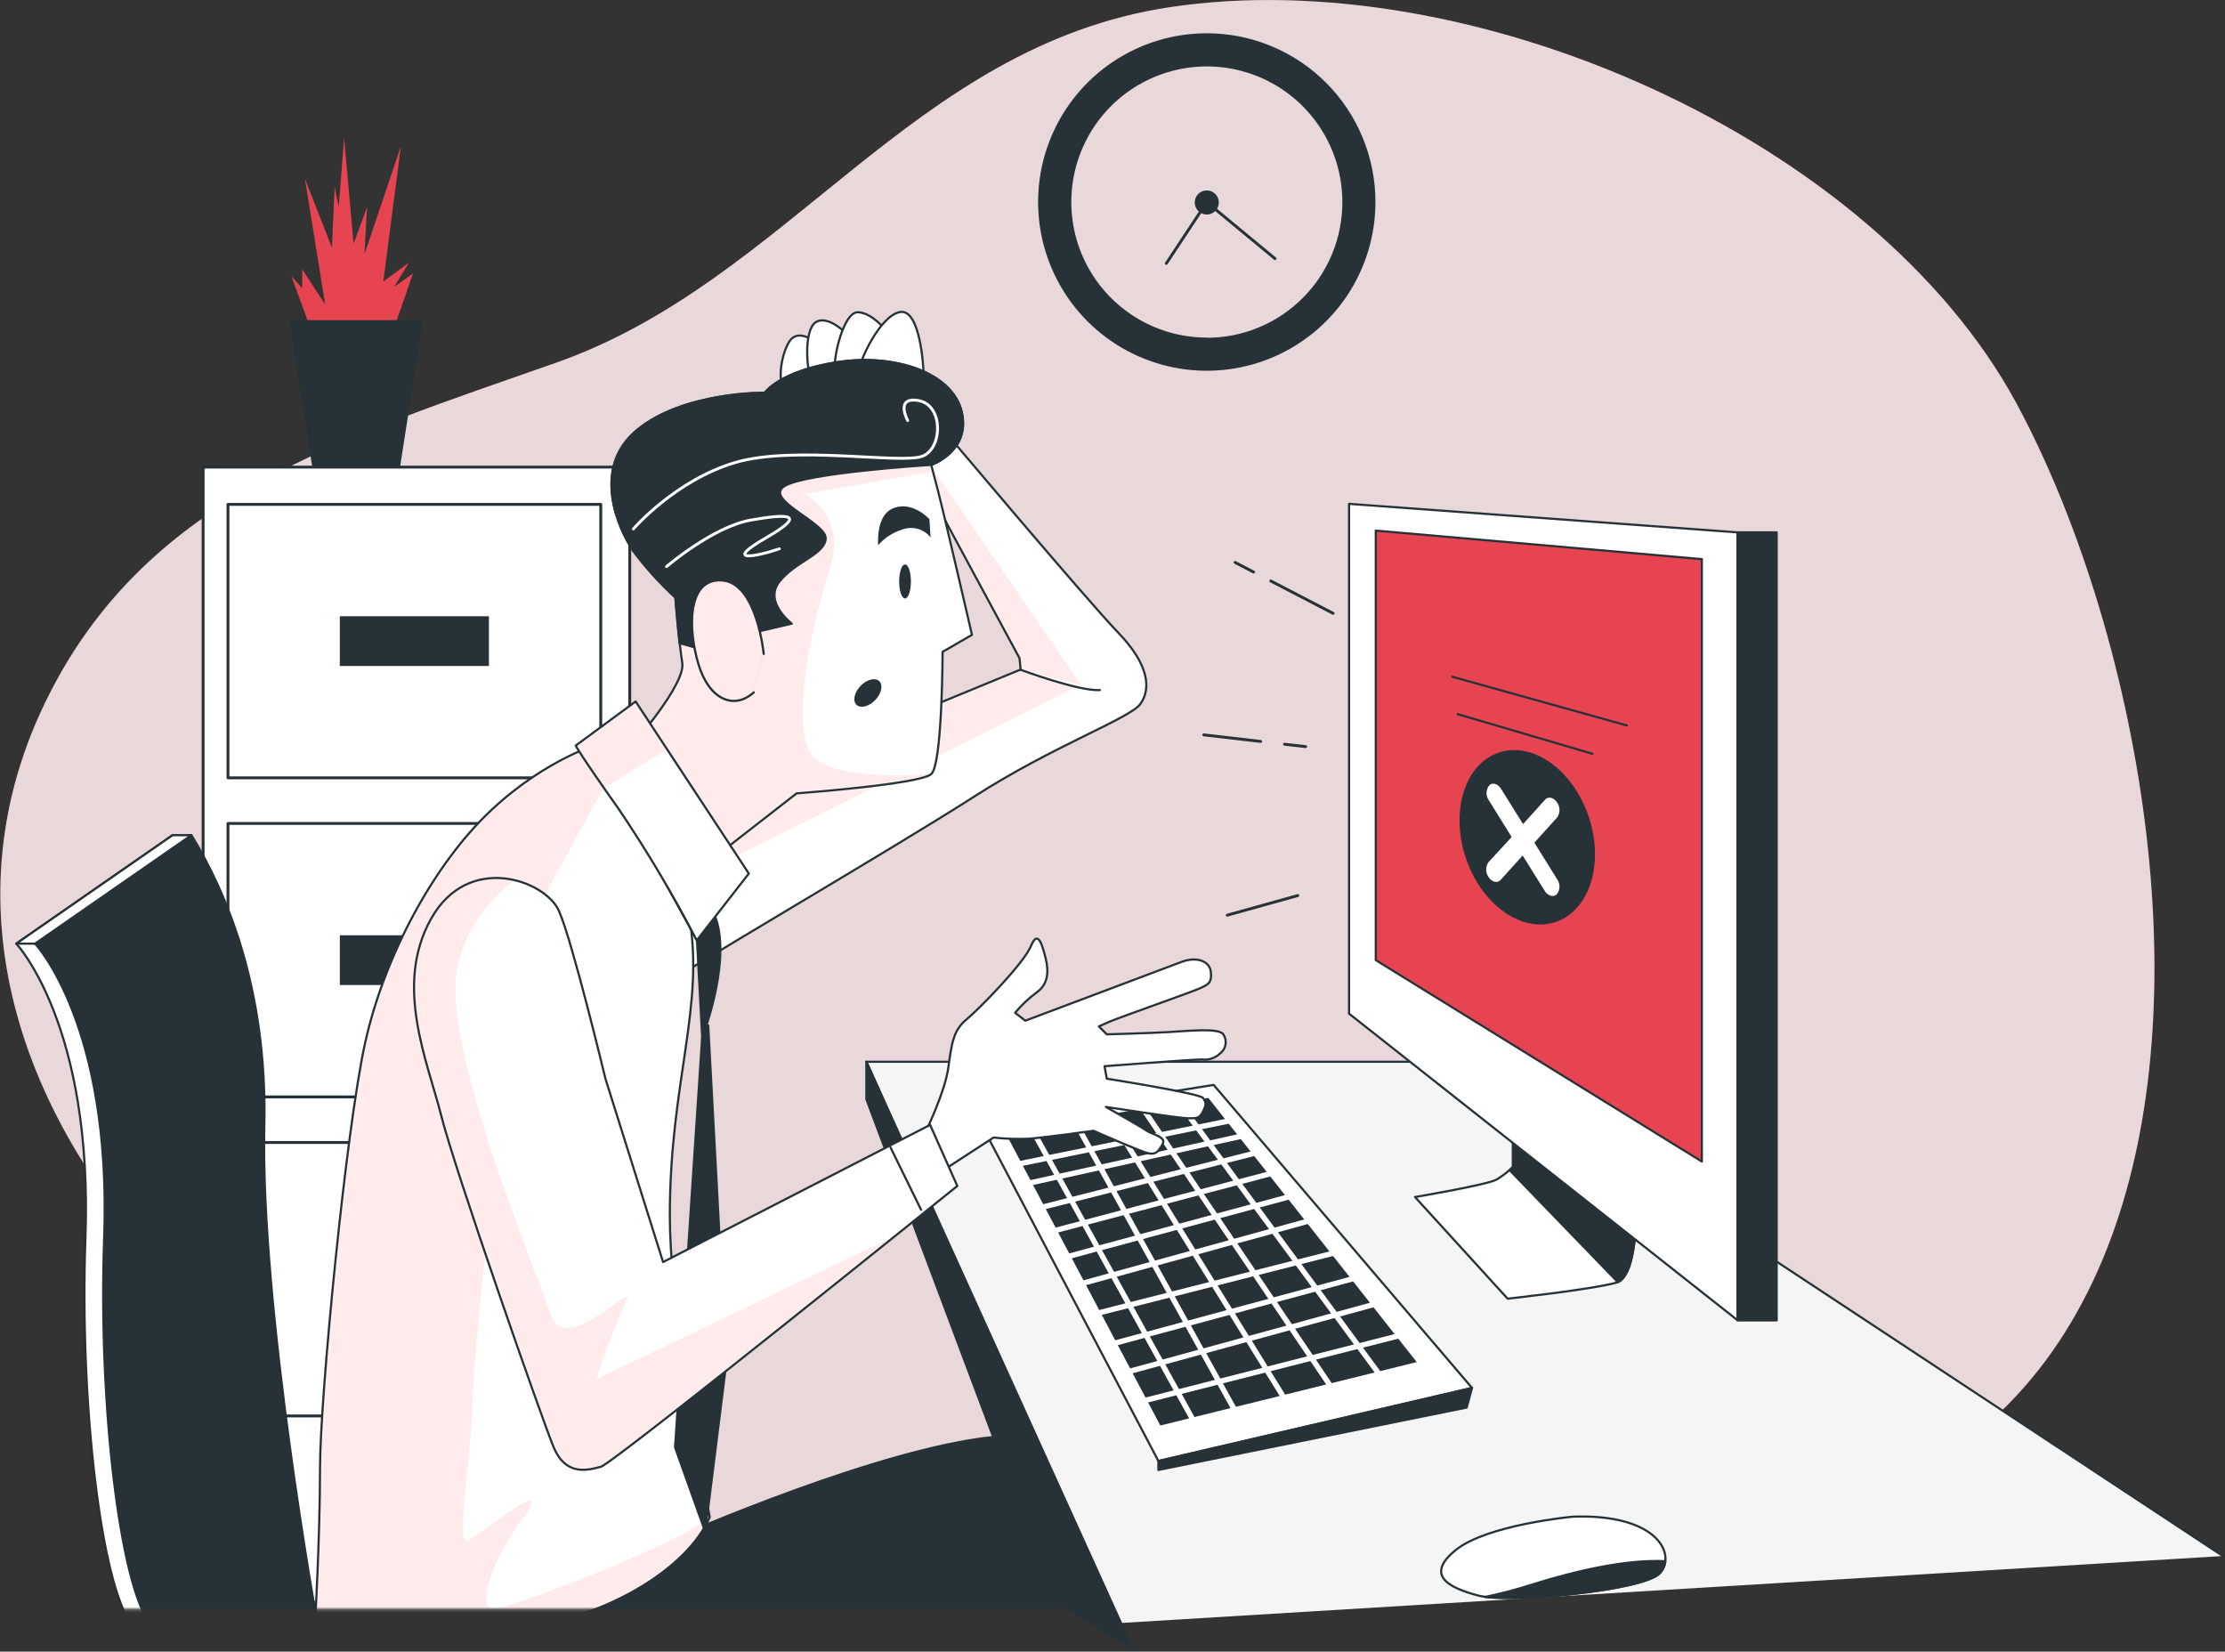 <svg width="772" height="573" viewBox="0 0 772 573" fill="none" xmlns="http://www.w3.org/2000/svg">
<rect x="0" y="0" width="772" height="573" fill="#333333" stroke="none"/>
<g clip-path="url(#clip0_2311_2204)">
<path opacity="0.5" d="M744.287 285.908C737.374 230.836 720.082 177.66 699.425 139.538C649.526 47.934 510.513 -13.34 405.78 2.509C316.443 16.012 273.518 97.54 192.969 125.831C118.865 151.858 52.142 171.949 17.211 240.627C-56.792 385.692 124.105 544.281 279.146 531.92C328.087 528.004 371.807 509.177 422.032 518.009C523.992 535.938 557.843 555.214 647.894 519.355C736.62 484.007 756.38 382.245 744.287 285.908Z" fill="#E74451"/>
<path opacity="0.8" d="M744.287 285.908C737.374 230.836 720.082 177.66 699.425 139.538C649.526 47.934 510.513 -13.34 405.78 2.509C316.443 16.012 273.518 97.54 192.969 125.831C118.865 151.858 52.142 171.949 17.211 240.627C-56.792 385.692 124.105 544.281 279.146 531.92C328.087 528.004 371.807 509.177 422.032 518.009C523.992 535.938 557.843 555.214 647.894 519.355C736.62 484.007 756.38 382.245 744.287 285.908Z" fill="white"/>
<path d="M387.569 563.148L300.598 368.354H511.349L771.245 539.834" fill="#F5F5F5"/>
<path d="M387.569 563.148L300.598 368.354H511.349L771.245 539.834" stroke="#263238" stroke-width="0.75" stroke-linecap="round" stroke-linejoin="round"/>
<path d="M365.995 555.458L300.598 381.347V368.354L393.116 572.225L365.995 555.458Z" fill="#263238" stroke="#263238" stroke-width="0.75" stroke-linecap="round" stroke-linejoin="round"/>
<path d="M421.095 376.391L510.738 481.518L401.926 506.872L340.098 389.384L421.095 376.391Z" fill="white" stroke="#263238" stroke-width="0.75" stroke-linecap="round" stroke-linejoin="round"/>
<path d="M401.926 506.872V509.972L508.882 488.331L510.737 481.518L401.926 506.872Z" fill="#263238" stroke="#263238" stroke-width="0.75" stroke-linecap="round" stroke-linejoin="round"/>
<path d="M417.709 414.228L422.277 420.979L433.961 417.818L429.108 411.229L417.709 414.228Z" fill="#263238"/>
<path d="M461.858 455.655L456.311 448.128L443.057 451.718L448.236 459.387L461.858 455.655Z" fill="#263238"/>
<path d="M408.166 400.113L411.592 405.151L422.563 402.357L419.117 397.686L408.166 400.113Z" fill="#263238"/>
<path d="M429.312 431.382L435.593 440.683L448.42 437.419L441.487 428.037L429.312 431.382Z" fill="#263238"/>
<path d="M462.53 435.747L451.539 438.541L457.045 446.007L468.24 442.988L462.53 435.747Z" fill="#263238"/>
<path d="M436.715 442.315L441.956 450.086L455.129 446.537L449.603 439.031L436.715 442.315Z" fill="#263238"/>
<path d="M395.748 402.866L399.154 408.333L409.676 405.64L406.23 400.541L395.748 402.866Z" fill="#263238"/>
<path d="M423.379 422.611L428.212 429.77L440.304 426.425L435.145 419.429L423.379 422.611Z" fill="#263238"/>
<path d="M412.693 406.783L416.609 412.596L427.906 409.618L423.746 403.968L412.693 406.783Z" fill="#263238"/>
<path d="M388.957 419.898L385.532 413.697L373.031 416.879L376.518 423.182L388.957 419.898Z" fill="#263238"/>
<path d="M370.991 434.849L379.576 432.524L375.599 425.344L367.137 427.588L370.991 434.849Z" fill="#263238"/>
<path d="M392.035 396.87L394.727 401.194L405.106 398.889L402.313 394.769L392.035 396.87Z" fill="#263238"/>
<path d="M384.594 412.025L381.29 406.048L368.586 408.863L372.093 415.207L384.594 412.025Z" fill="#263238"/>
<path d="M379.719 399.378L382.247 403.947L392.81 401.622L390.098 397.257L379.719 399.378Z" fill="#263238"/>
<path d="M361.957 417.777L370.237 415.676L366.688 409.292L358.43 411.107L361.957 417.777Z" fill="#263238"/>
<path d="M364.996 402.397L367.647 407.17L380.351 404.376L377.802 399.766L364.996 402.397Z" fill="#263238"/>
<path d="M404.904 417.614L409.187 424.528L420.402 421.51L415.814 414.717L404.904 417.614Z" fill="#263238"/>
<path d="M433.697 441.172L427.437 431.912L415.752 435.135L421.421 444.293L433.697 441.172Z" fill="#263238"/>
<path d="M383.186 405.64L386.448 411.556L397.256 408.802L393.83 403.274L383.186 405.64Z" fill="#263238"/>
<path d="M385.634 443.437L376.824 445.864L381.392 454.492L390.466 452.167L385.634 443.437Z" fill="#263238"/>
<path d="M410.205 426.18L414.732 433.483L426.335 430.28L421.482 423.121L410.205 426.18Z" fill="#263238"/>
<path d="M402.008 416.451L398.276 410.454L387.387 413.228L390.813 419.409L402.008 416.451Z" fill="#263238"/>
<path d="M422.461 480.417L410.002 483.578L414.447 491.615L426.948 488.514L422.461 480.417Z" fill="#263238"/>
<path d="M403.171 392.688L413.836 390.526L408.105 382.734L397.604 384.468L403.171 392.688Z" fill="#263238"/>
<path d="M376.865 398.073L371.706 388.751L358.635 390.893L364.059 400.684L376.865 398.073Z" fill="#263238"/>
<path d="M393.809 428.689L389.874 421.571L377.455 424.855L381.432 432.034L393.809 428.689Z" fill="#263238"/>
<path d="M425.581 454.533L420.565 446.435L407.596 449.739L412.245 458.143L425.581 454.533Z" fill="#263238"/>
<path d="M419.544 444.783L413.875 435.645L401.66 439.01L406.656 448.046L419.544 444.783Z" fill="#263238"/>
<path d="M440.08 450.616L434.799 442.804L422.441 445.945L427.458 454.023L440.08 450.616Z" fill="#263238"/>
<path d="M407.31 425.038L403.028 418.103L391.73 421.081L395.666 428.179L407.31 425.038Z" fill="#263238"/>
<path d="M400.172 409.985L403.883 415.961L414.711 413.106L410.776 407.272L400.172 409.985Z" fill="#263238"/>
<path d="M412.857 433.993L408.33 426.69L396.584 429.852L400.744 437.338L412.857 433.993Z" fill="#263238"/>
<path d="M446.36 459.897L441.16 452.228L428.477 455.675L433.309 463.467L446.36 459.897Z" fill="#263238"/>
<path d="M437.978 474.542L432.452 465.629L418.504 469.443L423.398 478.255L437.978 474.542Z" fill="#263238"/>
<path d="M396.176 462.488L391.404 453.859L382.289 456.164L386.938 464.996L396.176 462.488Z" fill="#263238"/>
<path d="M380.515 434.197L371.889 436.542L375.926 444.191L384.695 441.764L380.515 434.197Z" fill="#263238"/>
<path d="M421.523 478.724L416.67 469.953L404.312 473.339L409.064 481.906L421.523 478.724Z" fill="#263238"/>
<path d="M398.888 437.848L394.748 430.362L382.35 433.707L386.55 441.254L398.888 437.848Z" fill="#263238"/>
<path d="M404.291 394.361L407.064 398.461L417.913 396.054L415.038 392.158L404.291 394.361Z" fill="#263238"/>
<path d="M357.533 409.414L365.751 407.599L363.1 402.785L354.902 404.457L357.533 409.414Z" fill="#263238"/>
<path d="M390.996 395.177L401.192 393.096L395.584 384.794L385.592 386.447L390.996 395.177Z" fill="#263238"/>
<path d="M378.781 397.686L389.059 395.585L383.614 386.773L373.643 388.425L378.781 397.686Z" fill="#263238"/>
<path d="M374.683 423.672L371.175 417.369L362.855 419.47L366.261 425.895L374.683 423.672Z" fill="#263238"/>
<path d="M415.834 390.098L425.031 388.221L419.26 380.899L410.145 382.388L415.834 390.098Z" fill="#263238"/>
<path d="M362.142 401.071L356.677 391.219L348.602 392.545L354.005 402.744L362.142 401.071Z" fill="#263238"/>
<path d="M408.146 484.068L398.357 486.556L402.599 494.552L412.591 492.084L408.146 484.068Z" fill="#263238"/>
<path d="M454.66 472.197L440.875 475.705L445.912 483.844L460.145 480.315L454.66 472.197Z" fill="#263238"/>
<path d="M438.999 476.195L424.316 479.927L428.823 488.066L444.015 484.313L438.999 476.195Z" fill="#263238"/>
<path d="M470.973 468.036L456.576 471.707L462.062 479.846L476.968 476.154L470.973 468.036Z" fill="#263238"/>
<path d="M485.145 464.425L472.91 467.546L478.905 475.685L491.569 472.543L485.145 464.425Z" fill="#263238"/>
<path d="M402.476 473.849L392.994 476.439L397.46 484.863L407.207 482.375L402.476 473.849Z" fill="#263238"/>
<path d="M431.432 463.997L426.6 456.185L413.182 459.816L417.586 467.791L431.432 463.997Z" fill="#263238"/>
<path d="M453.558 470.565L447.44 461.529L434.328 465.119L439.854 474.053L453.558 470.565Z" fill="#263238"/>
<path d="M415.752 468.28L411.327 460.305L398.949 463.65L403.395 471.666L415.752 468.28Z" fill="#263238"/>
<path d="M392.118 474.746L401.56 472.176L397.114 464.16L387.836 466.669L392.118 474.746Z" fill="#263238"/>
<path d="M404.802 448.536L399.826 439.52L387.469 442.927L392.322 451.697L404.802 448.536Z" fill="#263238"/>
<path d="M469.791 466.424L463.041 457.266L449.338 460.999L455.455 470.075L469.791 466.424Z" fill="#263238"/>
<path d="M410.409 458.633L405.74 450.208L393.26 453.37L398.031 461.998L410.409 458.633Z" fill="#263238"/>
<path d="M443.404 427.506L450.358 436.93L461.268 434.156L453.763 424.651L443.404 427.506Z" fill="#263238"/>
<path d="M429.843 409.108L439.509 406.558L435.165 401.071L425.703 403.478L429.843 409.108Z" fill="#263238"/>
<path d="M421.094 397.257L424.499 401.867L433.92 399.48L430.515 395.177L421.094 397.257Z" fill="#263238"/>
<path d="M483.881 462.834L476.58 453.554L464.957 456.736L471.727 465.935L483.881 462.834Z" fill="#263238"/>
<path d="M431.025 410.719L435.899 417.308L445.85 414.615L440.752 408.149L431.025 410.719Z" fill="#263238"/>
<path d="M458.229 447.618L463.775 455.124L475.317 451.963L469.485 444.558L458.229 447.618Z" fill="#263238"/>
<path d="M419.891 395.625L429.251 393.545L426.315 389.853L417.057 391.75L419.891 395.625Z" fill="#263238"/>
<path d="M442.221 425.895L452.519 423.06L447.115 416.206L437.082 418.919L442.221 425.895Z" fill="#263238"/>
<path d="M524.951 388.16V404.845C523.256 406.483 521.39 407.933 519.383 409.169C516.304 411.025 490.957 415.288 490.957 415.288L523.095 450.555C523.095 450.555 552.561 447.332 560.82 444.987C569.466 442.498 567.611 410.964 567.611 410.964L524.951 388.16Z" fill="white" stroke="#263238" stroke-width="0.75" stroke-linecap="round" stroke-linejoin="round"/>
<path d="M524.95 388.16V404.845C524.95 404.845 524.502 405.294 523.768 405.946L561.35 444.824C569.384 441.213 567.61 411.025 567.61 411.025L524.95 388.16Z" fill="#263238" stroke="#263238" stroke-width="0.75" stroke-linecap="round" stroke-linejoin="round"/>
<path d="M468.078 174.805V351.669L602.849 458.021V184.697L468.078 174.805Z" fill="white" stroke="#263238" stroke-width="0.75" stroke-linecap="round" stroke-linejoin="round"/>
<path d="M477.355 184.085V333.108L590.49 402.989V193.978L477.355 184.085Z" fill="#E74451" stroke="#263238" stroke-width="0.75" stroke-linecap="round" stroke-linejoin="round"/>
<path d="M616.449 184.697H602.848V458.082H616.449V184.697Z" fill="#263238" stroke="#263238" stroke-width="0.75" stroke-linecap="round" stroke-linejoin="round"/>
<path d="M539.771 319.873C551.547 315.918 556.677 299.553 551.228 283.321C545.779 267.088 531.815 257.135 520.039 261.09C508.263 265.045 503.134 281.41 508.583 297.643C514.031 313.875 527.995 323.828 539.771 319.873Z" fill="#263238"/>
<path d="M532.374 292.354L540.306 283.563C540.841 282.779 541.116 281.847 541.09 280.898C541.064 279.95 540.74 279.033 540.163 278.28C538.981 276.587 537.125 276.24 536.085 277.444L528.458 285.908L520.811 273.67C519.71 271.896 517.855 271.345 516.733 272.446C516.142 273.177 515.806 274.08 515.777 275.019C515.747 275.959 516.026 276.882 516.57 277.648L524.502 290.396L516.427 299.146C515.892 299.931 515.619 300.865 515.649 301.814C515.678 302.764 516.008 303.679 516.59 304.429C517.056 305.167 517.785 305.7 518.629 305.918C518.996 306.009 519.381 305.996 519.742 305.881C520.102 305.766 520.423 305.553 520.669 305.265L528.316 296.801L535.942 309.039C536.411 309.871 537.187 310.486 538.104 310.752C538.456 310.863 538.832 310.876 539.191 310.79C539.55 310.704 539.879 310.521 540.143 310.263C540.728 309.529 541.058 308.624 541.084 307.686C541.11 306.748 540.83 305.826 540.286 305.061L532.374 292.354Z" fill="white"/>
<path d="M505.783 247.766L552.522 261.513" stroke="#263238" stroke-width="0.75" stroke-linecap="round" stroke-linejoin="round"/>
<path d="M503.928 234.793L564.512 251.702" stroke="#263238" stroke-width="0.75" stroke-linecap="round" stroke-linejoin="round"/>
<path d="M545.689 526.188C545.689 526.188 516.141 528.922 505.211 537.672C494.281 546.422 502.479 550.808 512.858 553.541C523.238 556.274 569.752 551.889 575.768 545.872C581.783 539.854 575.768 525.087 545.689 526.188Z" fill="white" stroke="#263238" stroke-width="0.75" stroke-linecap="round" stroke-linejoin="round"/>
<path d="M575.769 545.953C576.931 544.793 577.652 543.264 577.808 541.629C564.573 540.976 547.22 544.811 531.457 549.788C526.135 551.482 520.731 552.904 515.266 554.051C529.01 555.703 570.14 551.501 575.769 545.953Z" fill="#263238" stroke="#263238" stroke-width="0.75" stroke-linecap="round" stroke-linejoin="round"/>
<path d="M440.936 201.566L462.531 212.784" stroke="#263238" stroke-linecap="round" stroke-linejoin="round"/>
<path d="M428.537 195.12L434.961 198.465" stroke="#263238" stroke-linecap="round" stroke-linejoin="round"/>
<path d="M445.688 258.189L453.008 259.025" stroke="#263238" stroke-linecap="round" stroke-linejoin="round"/>
<path d="M417.668 254.945L437.407 257.23" stroke="#263238" stroke-linecap="round" stroke-linejoin="round"/>
<path d="M450.297 310.691L425.826 317.504" stroke="#263238" stroke-linecap="round" stroke-linejoin="round"/>
<path d="M418.709 11.545C407.133 11.545 395.818 14.978 386.194 21.411C376.569 27.843 369.068 36.986 364.639 47.683C360.209 58.379 359.05 70.15 361.308 81.506C363.566 92.861 369.14 103.292 377.325 111.479C385.51 119.666 395.938 125.242 407.291 127.5C418.644 129.759 430.411 128.6 441.105 124.169C451.799 119.738 460.94 112.235 467.37 102.608C473.801 92.981 477.234 81.663 477.234 70.085C477.234 54.559 471.068 39.669 460.092 28.691C449.117 17.712 434.23 11.545 418.709 11.545ZM418.709 117.121C409.409 117.117 400.319 114.355 392.589 109.184C384.859 104.013 378.835 96.666 375.279 88.071C371.723 79.476 370.794 70.019 372.611 60.896C374.428 51.773 378.908 43.394 385.485 36.818C392.063 30.242 400.441 25.764 409.563 23.951C418.684 22.138 428.138 23.071 436.729 26.631C445.32 30.192 452.663 36.221 457.829 43.955C462.996 51.69 465.753 60.783 465.753 70.085C465.764 76.269 464.554 82.395 462.195 88.112C459.835 93.828 456.371 99.022 452 103.397C447.63 107.772 442.44 111.242 436.727 113.607C431.015 115.973 424.892 117.188 418.709 117.182V117.121Z" fill="#263238"/>
<path d="M422.889 70.146C422.909 70.977 422.681 71.796 422.234 72.496C421.788 73.197 421.142 73.749 420.38 74.081C419.618 74.413 418.775 74.511 417.957 74.361C417.14 74.212 416.385 73.822 415.79 73.241C415.196 72.661 414.787 71.916 414.617 71.102C414.448 70.288 414.524 69.442 414.837 68.672C415.151 67.903 415.686 67.243 416.376 66.779C417.065 66.315 417.877 66.067 418.708 66.067C419.8 66.066 420.848 66.493 421.629 67.255C422.41 68.017 422.862 69.055 422.889 70.146Z" fill="#263238"/>
<path d="M404.68 91.38L418.709 70.146L442.384 89.728" stroke="#263238" stroke-linecap="round" stroke-linejoin="round"/>
<path d="M108.139 115.02L101.104 95.786L104.856 100.008V93.44L112.829 105.637L105.794 62.008L115.174 85.934L116.112 64.823L117.519 71.86L119.395 47.934L122.678 84.526L127.368 71.86L126.43 88.279L139.094 50.748L132.997 97.662L141.908 91.094L136.749 99.539L143.315 94.847L135.811 116.428L108.608 116.897" fill="#E74451"/>
<path d="M138.238 162.403H108.914L101.002 111.573H146.129L138.238 162.403Z" fill="#263238" stroke="#263238" stroke-linecap="round" stroke-linejoin="round"/>
<path d="M218.5 162.056H70.475V555.948H218.5V162.056Z" fill="white" stroke="#263238" stroke-linecap="round" stroke-linejoin="round"/>
<path d="M208.446 174.988H79.1V269.856H208.446V174.988Z" stroke="#263238" stroke-linecap="round" stroke-linejoin="round"/>
<path d="M169.641 213.804H117.906V231.06H169.641V213.804Z" fill="#263238"/>
<path d="M208.446 285.684H79.1V380.552H208.446V285.684Z" stroke="#263238" stroke-linecap="round" stroke-linejoin="round"/>
<path d="M169.641 324.48H117.906V341.736H169.641V324.48Z" fill="#263238"/>
<path d="M208.446 396.36H79.1V491.227H208.446V396.36Z" stroke="#263238" stroke-linecap="round" stroke-linejoin="round"/>
<path d="M169.641 435.176H117.906V452.432H169.641V435.176Z" fill="#263238"/>
<mask id="mask0_2311_2204" style="mask-type:luminance" maskUnits="userSpaceOnUse" x="-19" y="93" width="470" height="466">
<path d="M450.295 93.134H-18.721V558.192H450.295V93.134Z" fill="white"/>
</mask>
<g mask="url(#mask0_2311_2204)">
<path d="M234.386 533.47C234.386 533.47 308.572 500.692 348.459 498.224L377.558 562.536H157.773L234.386 533.47Z" fill="#263238" stroke="#263238" stroke-width="0.75" stroke-linecap="round" stroke-linejoin="round"/>
<path d="M324.68 145.963C324.68 145.963 376.904 208.011 387.896 219.393C398.887 230.775 399.295 239.035 395.747 244.135C392.198 249.234 365.526 258.678 338.037 276.342C310.549 294.006 232.407 339.574 231.632 341.165C230.857 342.756 223.373 286.092 223.373 286.092L354.126 232.284L353.739 228.347L311.324 149.797L324.68 145.963Z" fill="white"/>
<mask id="mask1_2311_2204" style="mask-type:luminance" maskUnits="userSpaceOnUse" x="223" y="145" width="175" height="197">
<path d="M324.68 145.963C324.68 145.963 376.904 208.011 387.896 219.393C398.887 230.775 399.295 239.035 395.747 244.135C392.198 249.234 365.526 258.678 338.037 276.342C310.549 294.006 232.407 339.574 231.632 341.165C230.857 342.756 223.373 286.092 223.373 286.092L354.126 232.284L353.739 228.347L311.324 149.797L324.68 145.963Z" fill="white"/>
</mask>
<g mask="url(#mask1_2311_2204)">
<path d="M374.946 237.546L314.341 149.022L311.425 149.879L353.841 228.429L354.228 232.366L223.475 286.174C223.475 286.174 223.617 287.153 223.821 288.805L232.345 308.366L374.946 237.546Z" fill="#FFD6D9"/>
<path opacity="0.5" d="M374.946 237.546L314.341 149.022L311.425 149.879L353.841 228.429L354.228 232.366L223.475 286.174C223.475 286.174 223.617 287.153 223.821 288.805L232.345 308.366L374.946 237.546Z" fill="white"/>
</g>
<path d="M324.68 145.963C324.68 145.963 376.904 208.011 387.896 219.393C398.887 230.775 399.295 239.035 395.747 244.135C392.198 249.234 365.526 258.678 338.037 276.342C310.549 294.006 232.407 339.574 231.632 341.165C230.857 342.756 223.373 286.092 223.373 286.092L354.126 232.284L353.739 228.347L311.324 149.797L324.68 145.963Z" stroke="#263238" stroke-width="0.75" stroke-linecap="round" stroke-linejoin="round"/>
<path d="M283.062 118.855C283.062 118.855 276.781 113.348 273.641 118.855C270.5 124.362 270.113 133.378 272.071 134.173C274.028 134.969 281.879 133.786 283.062 131.419C284.245 129.053 283.062 118.855 283.062 118.855Z" fill="white" stroke="#263238" stroke-width="0.75" stroke-linecap="round" stroke-linejoin="round"/>
<path d="M294.053 116.101C294.053 116.101 287.385 109.044 283.062 111.777C278.739 114.51 279.922 129.461 281.492 130.644C283.062 131.827 292.483 128.605 293.727 126.708C294.971 124.811 294.053 116.101 294.053 116.101Z" fill="white" stroke="#263238" stroke-width="0.75" stroke-linecap="round" stroke-linejoin="round"/>
<path d="M308.978 116.489C308.978 116.489 303.085 108.33 297.6 108.33C292.114 108.33 288.158 127.972 290.136 129.543C292.114 131.114 305.043 129.155 305.838 127.972C307.097 124.206 308.146 120.372 308.978 116.489Z" fill="white" stroke="#263238" stroke-width="0.75" stroke-linecap="round" stroke-linejoin="round"/>
<path d="M320.459 129.849C320.459 127.503 319.297 107.065 312.302 108.248C305.308 109.431 297.783 125.933 298.171 128.646C298.558 131.358 320.459 129.849 320.459 129.849Z" fill="white" stroke="#263238" stroke-width="0.75" stroke-linecap="round" stroke-linejoin="round"/>
<path d="M354.127 232.366C354.127 232.366 374.152 239.831 381.615 239.423L354.127 232.366Z" fill="white"/>
<path d="M354.127 232.366C354.127 232.366 374.152 239.831 381.615 239.423" stroke="#263238" stroke-width="0.75" stroke-linecap="round" stroke-linejoin="round"/>
<path d="M189.463 563.067C210.793 559.477 238.118 544.811 246.254 526.351C240.137 494.348 232.408 449.27 232.408 421.693C232.408 375.35 244.643 349.038 239.076 317.667C233.509 286.296 221.804 265.817 209.243 257.577C209.243 257.577 190.013 262.676 170.376 281.136C150.738 299.595 133.466 331.333 126.737 361.582C120.007 391.831 111.035 484.904 111.035 509.259C111.035 533.613 109.281 563.842 109.281 563.842C132.793 563.842 156.305 563.842 179.817 563.842C183.049 563.873 186.277 563.613 189.463 563.067Z" fill="white"/>
<mask id="mask2_2311_2204" style="mask-type:luminance" maskUnits="userSpaceOnUse" x="109" y="257" width="138" height="307">
<path d="M189.463 563.067C210.793 559.477 238.118 544.811 246.254 526.351C240.137 494.348 232.408 449.27 232.408 421.693C232.408 375.35 244.643 349.038 239.076 317.667C233.509 286.296 221.804 265.817 209.243 257.577C209.243 257.577 190.013 262.676 170.376 281.136C150.738 299.595 133.466 331.333 126.737 361.582C120.007 391.831 111.035 484.904 111.035 509.259C111.035 533.613 109.281 563.842 109.281 563.842C132.793 563.842 156.305 563.842 179.817 563.842C183.049 563.873 186.277 563.613 189.463 563.067Z" fill="white"/>
</mask>
<g mask="url(#mask2_2311_2204)">
<path d="M246.254 526.331C234.305 536.53 180.49 556.335 172.639 558.09C164.788 559.844 169.152 543.24 181.367 526.657C193.582 510.074 166.522 532.777 162.158 534.51C157.794 536.244 163.911 502.201 163.911 485.557C163.911 468.913 179.634 327.519 179.634 327.519L209.304 273.364L219.5 267.245C216.652 263.458 213.209 260.159 209.304 257.475C209.304 257.475 190.074 262.574 170.437 281.034C150.799 299.493 133.466 331.333 126.737 361.582C120.007 391.831 111.035 484.904 111.035 509.259C111.035 533.613 109.281 563.842 109.281 563.842C132.793 563.842 156.305 563.842 179.817 563.842C183.038 563.843 186.252 563.557 189.422 562.985C210.793 559.477 238.118 544.811 246.254 526.331Z" fill="#FFD6D9"/>
<path opacity="0.5" d="M246.254 526.331C234.305 536.53 180.49 556.335 172.639 558.09C164.788 559.844 169.152 543.24 181.367 526.657C193.582 510.074 166.522 532.777 162.158 534.51C157.794 536.244 163.911 502.201 163.911 485.557C163.911 468.913 179.634 327.519 179.634 327.519L209.304 273.364L219.5 267.245C216.652 263.458 213.209 260.159 209.304 257.475C209.304 257.475 190.074 262.574 170.437 281.034C150.799 299.493 133.466 331.333 126.737 361.582C120.007 391.831 111.035 484.904 111.035 509.259C111.035 533.613 109.281 563.842 109.281 563.842C132.793 563.842 156.305 563.842 179.817 563.842C183.038 563.843 186.252 563.557 189.422 562.985C210.793 559.477 238.118 544.811 246.254 526.331Z" fill="white"/>
</g>
<path d="M189.463 563.067C210.793 559.477 238.118 544.811 246.254 526.351C240.137 494.348 232.408 449.27 232.408 421.693C232.408 375.35 244.643 349.038 239.076 317.667C233.509 286.296 221.804 265.817 209.243 257.577C209.243 257.577 190.013 262.676 170.376 281.136C150.738 299.595 133.466 331.333 126.737 361.582C120.007 391.831 111.035 484.904 111.035 509.259C111.035 533.613 109.281 563.842 109.281 563.842C132.793 563.842 156.305 563.842 179.817 563.842C183.049 563.873 186.277 563.613 189.463 563.067Z" stroke="#263238" stroke-width="0.75" stroke-linecap="round" stroke-linejoin="round"/>
<path d="M208.1 264.797L241.828 326.234L243.643 359.93C243.643 359.93 253.044 335.902 248.863 320.217C244.683 304.531 208.1 264.797 208.1 264.797Z" fill="#263238" stroke="#263238" stroke-width="0.75" stroke-linecap="round" stroke-linejoin="round"/>
<path d="M243.623 359.93L234.223 502.119L244.684 531.41L252.004 472.849L245.724 355.749L243.623 359.93Z" fill="#263238" stroke="#263238" stroke-width="0.75" stroke-linecap="round" stroke-linejoin="round"/>
<path d="M234.365 207.216C234.365 207.216 235.548 222.534 236.73 230C237.913 237.465 219.458 258.352 219.458 258.352L246.151 298.799L276.393 275.241C276.393 275.241 319.216 272.099 323.111 268.55C327.006 265.001 327.046 226.144 327.046 226.144L337.242 220.25C337.242 220.25 327.821 179.455 325.476 170.358L323.111 161.342C323.111 161.342 336.855 156.61 333.715 142.985C330.574 129.359 310.549 122.588 290.524 125.688C270.5 128.788 265.402 136.295 265.402 136.295C265.402 136.295 237.118 135.907 221.029 149.267C204.939 162.627 214.748 183.82 219.846 191.286C224.184 197.032 229.044 202.365 234.365 207.216Z" fill="white"/>
<mask id="mask3_2311_2204" style="mask-type:luminance" maskUnits="userSpaceOnUse" x="212" y="124" width="126" height="175">
<path d="M234.365 207.216C234.365 207.216 235.548 222.534 236.73 230C237.913 237.465 219.458 258.352 219.458 258.352L246.151 298.799L276.393 275.241C276.393 275.241 319.216 272.099 323.111 268.55C327.006 265.001 327.046 226.144 327.046 226.144L337.242 220.25C337.242 220.25 327.821 179.455 325.476 170.358L323.111 161.342C323.111 161.342 336.855 156.61 333.715 142.985C330.574 129.359 310.549 122.588 290.524 125.688C270.5 128.788 265.402 136.295 265.402 136.295C265.402 136.295 237.118 135.907 221.029 149.267C204.939 162.627 214.748 183.82 219.846 191.286C224.184 197.032 229.044 202.365 234.365 207.216Z" fill="white"/>
</mask>
<g mask="url(#mask3_2311_2204)">
<path d="M281.716 262.084C273.865 252.477 281.716 215.803 287.833 197.466C293.951 179.129 279.106 171.276 279.106 171.276L323.682 163.586L323.071 161.281C326.085 160.103 328.767 158.205 330.881 155.754L333.287 141.577C329.209 128.686 309.897 122.486 290.464 125.525C270.439 128.666 265.341 136.131 265.341 136.131C265.341 136.131 237.057 135.744 220.968 149.104C204.879 162.464 214.687 183.657 219.785 191.122C224.115 196.926 228.976 202.313 234.304 207.216C234.304 207.216 235.487 222.534 236.67 230C237.853 237.465 219.459 258.352 219.459 258.352L246.152 298.8L276.393 275.241C276.393 275.241 309.021 272.834 319.951 269.876L323.111 268.55C323.111 268.55 289.607 271.692 281.716 262.084Z" fill="#FFD6D9"/>
<path opacity="0.5" d="M281.716 262.084C273.865 252.477 281.716 215.803 287.833 197.466C293.951 179.129 279.106 171.276 279.106 171.276L323.682 163.586L323.071 161.281C326.085 160.103 328.767 158.205 330.881 155.754L333.287 141.577C329.209 128.686 309.897 122.486 290.464 125.525C270.439 128.666 265.341 136.131 265.341 136.131C265.341 136.131 237.057 135.744 220.968 149.104C204.879 162.464 214.687 183.657 219.785 191.122C224.115 196.926 228.976 202.313 234.304 207.216C234.304 207.216 235.487 222.534 236.67 230C237.853 237.465 219.459 258.352 219.459 258.352L246.152 298.8L276.393 275.241C276.393 275.241 309.021 272.834 319.951 269.876L323.111 268.55C323.111 268.55 289.607 271.692 281.716 262.084Z" fill="white"/>
<path d="M304.656 189.164C304.656 189.164 304.656 188.552 304.656 187.594C304.656 184.554 305.166 177.987 310.244 176.192C316.912 173.846 322.479 180.128 322.479 180.128L322.866 186.411C321.907 185.211 320.646 184.288 319.213 183.736C317.78 183.184 316.225 183.023 314.709 183.269C310.807 184.09 307.278 186.159 304.656 189.164Z" fill="#263238"/>
<path d="M316.055 201.729C316.055 204.972 315.158 207.624 314.016 207.624C312.874 207.624 311.977 204.972 311.977 201.729C311.977 198.486 312.853 195.834 314.016 195.834C315.178 195.834 316.055 198.465 316.055 201.729Z" fill="#263238"/>
<path d="M303.678 242.87C301.497 245.134 298.58 245.869 297.173 244.522C295.766 243.176 296.399 240.219 298.58 237.954C300.762 235.69 303.658 234.956 305.065 236.302C306.472 237.649 305.86 240.606 303.678 242.87Z" fill="#263238"/>
</g>
<path d="M234.365 207.216C234.365 207.216 235.548 222.534 236.73 230C237.913 237.465 219.458 258.352 219.458 258.352L246.151 298.799L276.393 275.241C276.393 275.241 319.216 272.099 323.111 268.55C327.006 265.001 327.046 226.144 327.046 226.144L337.242 220.25C337.242 220.25 327.821 179.455 325.476 170.358L323.111 161.342C323.111 161.342 336.855 156.61 333.715 142.985C330.574 129.359 310.549 122.588 290.524 125.688C270.5 128.788 265.402 136.295 265.402 136.295C265.402 136.295 237.118 135.907 221.029 149.267C204.939 162.627 214.748 183.82 219.846 191.286C224.184 197.032 229.044 202.365 234.365 207.216Z" stroke="#263238" stroke-width="0.75" stroke-linecap="round" stroke-linejoin="round"/>
<path d="M272.07 168.726C279.146 164.014 323.05 161.281 323.05 161.281C323.05 161.281 336.795 156.549 333.654 142.924C330.514 129.298 310.489 122.526 290.464 125.627C270.439 128.727 265.341 136.233 265.341 136.233C265.341 136.233 237.057 135.846 220.968 149.206C204.879 162.566 214.687 183.759 219.785 191.224C224.115 197.028 228.976 202.415 234.304 207.318C234.304 207.318 234.957 215.721 235.773 223.126L248.008 226.573L261.365 219.495L274.721 216.354C274.721 216.354 264.892 208.888 270.398 201.831C275.904 194.773 286.1 192.407 286.487 186.9C286.875 181.393 264.994 173.438 272.07 168.726Z" fill="#263238" stroke="#263238" stroke-width="0.75" stroke-linecap="round" stroke-linejoin="round"/>
<path d="M314.934 145.902C314.934 145.902 310.325 137.457 318.768 138.987C327.21 140.517 327.21 155.121 320.297 158.181C313.384 161.24 275.781 154.346 255.043 160.486C234.304 166.625 219.744 183.514 219.744 183.514" stroke="white" stroke-miterlimit="10" stroke-linecap="round"/>
<path d="M231.266 196.568C231.266 196.568 247.396 182.76 260.426 180.455C273.457 178.15 280.39 178.15 265.81 186.574C251.229 194.998 261.201 193.468 270.418 190.408" stroke="white" stroke-miterlimit="10" stroke-linecap="round"/>
<path d="M264.993 226.858C264.993 226.858 262.648 202.117 250.474 201.341C238.3 200.566 238.688 218.23 242.317 230.408C245.947 242.585 254.553 246.501 261.547 240.219" fill="#FFD6D9"/>
<mask id="mask4_2311_2204" style="mask-type:luminance" maskUnits="userSpaceOnUse" x="240" y="201" width="25" height="43">
<path d="M264.993 226.858C264.993 226.858 262.648 202.117 250.474 201.341C238.3 200.566 238.688 218.23 242.317 230.408C245.947 242.585 254.553 246.501 261.547 240.219" fill="white"/>
</mask>
<g mask="url(#mask4_2311_2204)">
<g opacity="0.5">
<path d="M264.993 226.858C264.993 226.858 262.648 202.117 250.474 201.341C238.3 200.566 238.688 218.23 242.317 230.408C245.947 242.585 254.553 246.501 261.547 240.219" fill="white"/>
<path d="M264.993 226.858C264.993 226.858 262.648 202.117 250.474 201.341C238.3 200.566 238.688 218.23 242.317 230.408C245.947 242.585 254.553 246.501 261.547 240.219" stroke="#263238" stroke-width="0.75" stroke-linecap="round" stroke-linejoin="round"/>
</g>
</g>
<path d="M264.993 226.858C264.993 226.858 262.648 202.117 250.474 201.341C238.3 200.566 238.688 218.23 242.317 230.408C245.947 242.585 254.553 246.501 261.547 240.219" stroke="#263238" stroke-width="0.75" stroke-linecap="round" stroke-linejoin="round"/>
<path d="M220.54 243.36L259.815 303.063L241.748 326.234C233.611 310.533 224.569 295.318 214.667 280.666C201.31 261.819 199.74 258.678 199.74 258.678L220.54 243.36Z" fill="white"/>
<mask id="mask5_2311_2204" style="mask-type:luminance" maskUnits="userSpaceOnUse" x="199" y="243" width="61" height="84">
<path d="M220.54 243.36L259.815 303.063L241.748 326.234C233.611 310.533 224.569 295.318 214.667 280.666C201.31 261.819 199.74 258.678 199.74 258.678L220.54 243.36Z" fill="white"/>
</mask>
<g mask="url(#mask5_2311_2204)">
<path d="M220.54 243.36L199.74 258.678C199.74 258.678 200.903 260.983 209.467 273.283L231.45 259.943L220.54 243.36Z" fill="#FFD6D9"/>
<path opacity="0.5" d="M220.54 243.36L199.74 258.678C199.74 258.678 200.903 260.983 209.467 273.283L231.45 259.943L220.54 243.36Z" fill="white"/>
</g>
<path d="M220.54 243.36L259.815 303.063L241.748 326.234C233.611 310.533 224.569 295.318 214.667 280.666C201.31 261.819 199.74 258.678 199.74 258.678L220.54 243.36Z" stroke="#263238" stroke-width="0.75" stroke-linecap="round" stroke-linejoin="round"/>
<path d="M321.541 391.831C321.541 391.831 327.822 378.859 329.004 370.618C330.187 362.378 330.575 357.646 335.285 353.729C339.996 349.813 355.31 334.087 357.716 328.192C360.123 322.297 361.632 327.804 362.814 332.516C363.997 337.228 363.589 341.552 359.674 344.306C356.915 346.354 354.41 348.723 352.211 351.363L355.738 354.117C355.738 354.117 404.822 335.657 409.94 333.72C415.059 331.782 419.749 333.312 420.136 337.248C420.524 341.185 418.974 341.573 416.608 342.756C414.243 343.939 388.345 352.954 384.797 354.525L381.269 356.096L384.022 358.849C384.022 358.849 398.154 358.462 405.23 358.074C412.306 357.687 422.889 356.503 424.459 358.849C425.16 359.899 425.428 361.179 425.208 362.422C424.987 363.665 424.295 364.774 423.277 365.519C422.451 366.311 421.457 366.905 420.37 367.258C419.282 367.612 418.129 367.714 416.996 367.559C413.468 367.559 383.227 369.904 383.227 369.904L384.022 374.229C384.022 374.229 416.221 379.328 417.383 380.899C418.546 382.469 418.566 383.265 417.383 385.61C416.201 387.956 415.344 387.976 412.285 387.976C409.227 387.976 383.737 384.04 383.737 384.04C383.737 384.04 396.298 391.118 397.868 392.301C399.438 393.484 404.924 394.34 403.354 397.012C401.783 399.684 401.009 400.541 398.643 400.154C396.278 399.766 379.413 392.301 379.413 392.301C379.413 392.301 362.529 394.646 356.982 395.054C352.9 395.244 348.808 395.107 344.747 394.646L329.045 404.845L321.541 391.831Z" fill="white" stroke="#263238" stroke-width="0.75" stroke-linecap="round" stroke-linejoin="round"/>
<path d="M210.038 374.147C210.038 374.147 198.639 326.621 193.929 316.015C189.218 305.408 162.525 295.618 149.556 318.768C136.586 341.919 148.373 368.252 153.104 387.099C157.835 405.946 187.648 491.125 191.971 501.793C196.294 512.461 204.206 509.952 208.468 508.871C212.73 507.79 332.146 411.454 332.146 411.454L322.725 390.261L230.063 437.848L210.038 374.147Z" fill="white"/>
<mask id="mask6_2311_2204" style="mask-type:luminance" maskUnits="userSpaceOnUse" x="143" y="304" width="190" height="206">
<path d="M210.038 374.147C210.038 374.147 198.639 326.621 193.929 316.015C189.218 305.408 162.525 295.618 149.556 318.768C136.586 341.919 148.373 368.252 153.104 387.099C157.835 405.946 187.648 491.125 191.971 501.793C196.294 512.461 204.206 509.952 208.468 508.871C212.73 507.79 332.146 411.454 332.146 411.454L322.725 390.261L230.063 437.848L210.038 374.147Z" fill="white"/>
</mask>
<g mask="url(#mask6_2311_2204)">
<path d="M206.695 478.642C209.72 469.448 213.212 460.413 217.156 451.575C221.52 442.845 196.213 471.666 190.973 455.94C185.732 440.213 152.574 361.643 158.672 335.453C161.316 323.285 168.434 312.554 178.615 305.387C168.888 303.083 156.979 305.53 149.556 318.788C136.608 341.96 148.374 368.272 153.105 387.119C157.836 405.966 187.649 491.145 191.972 501.813C196.295 512.481 204.207 509.972 208.469 508.891C211.609 508.034 275.762 456.776 310.429 428.974L206.695 478.642Z" fill="#FFD6D9"/>
<path opacity="0.5" d="M206.695 478.642C209.72 469.448 213.212 460.413 217.156 451.575C221.52 442.845 196.213 471.666 190.973 455.94C185.732 440.213 152.574 361.643 158.672 335.453C161.316 323.285 168.434 312.554 178.615 305.387C168.888 303.083 156.979 305.53 149.556 318.788C136.608 341.96 148.374 368.272 153.105 387.119C157.836 405.966 187.649 491.145 191.972 501.813C196.295 512.481 204.207 509.972 208.469 508.891C211.609 508.034 275.762 456.776 310.429 428.974L206.695 478.642Z" fill="white"/>
</g>
<path d="M210.038 374.147C210.038 374.147 198.639 326.621 193.929 316.015C189.218 305.408 162.525 295.618 149.556 318.768C136.586 341.919 148.373 368.252 153.104 387.099C157.835 405.946 187.648 491.125 191.971 501.793C196.294 512.461 204.206 509.952 208.468 508.871C212.73 507.79 332.146 411.454 332.146 411.454L322.725 390.261L230.063 437.848L210.038 374.147Z" stroke="#263238" stroke-width="0.75" stroke-linecap="round" stroke-linejoin="round"/>
<path d="M308.979 398.093L319.582 419.694" stroke="#263238" stroke-width="0.75" stroke-linecap="round" stroke-linejoin="round"/>
<path d="M59.891 289.743L5.648 327.376C5.648 327.376 32.382 355.647 29.629 429.811C27.59 486.454 35.074 550.767 45.943 563.841H103.693C103.693 563.841 83.729 453.696 85.157 390.587C86.278 342.633 71.882 309.345 59.891 289.743Z" fill="white" stroke="#263238" stroke-width="0.75" stroke-linecap="round" stroke-linejoin="round"/>
<path d="M66.416 289.743L12.174 327.376C12.174 327.376 38.908 355.647 36.134 429.811C34.095 486.454 41.579 550.767 52.448 563.841H110.219C110.219 563.841 90.275 453.696 91.703 390.587C92.783 342.633 78.387 309.345 66.416 289.743Z" fill="#263238" stroke="#263238" stroke-width="0.75" stroke-linecap="round" stroke-linejoin="round"/>
<path d="M59.891 289.743H66.396L12.174 327.376H5.648L59.891 289.743Z" fill="white" stroke="#263238" stroke-width="0.75" stroke-linecap="round" stroke-linejoin="round"/>
</g>
</g>
<defs>
<clipPath id="clip0_2311_2204">
<rect width="772" height="573" fill="white"/>
</clipPath>
</defs>
</svg>
